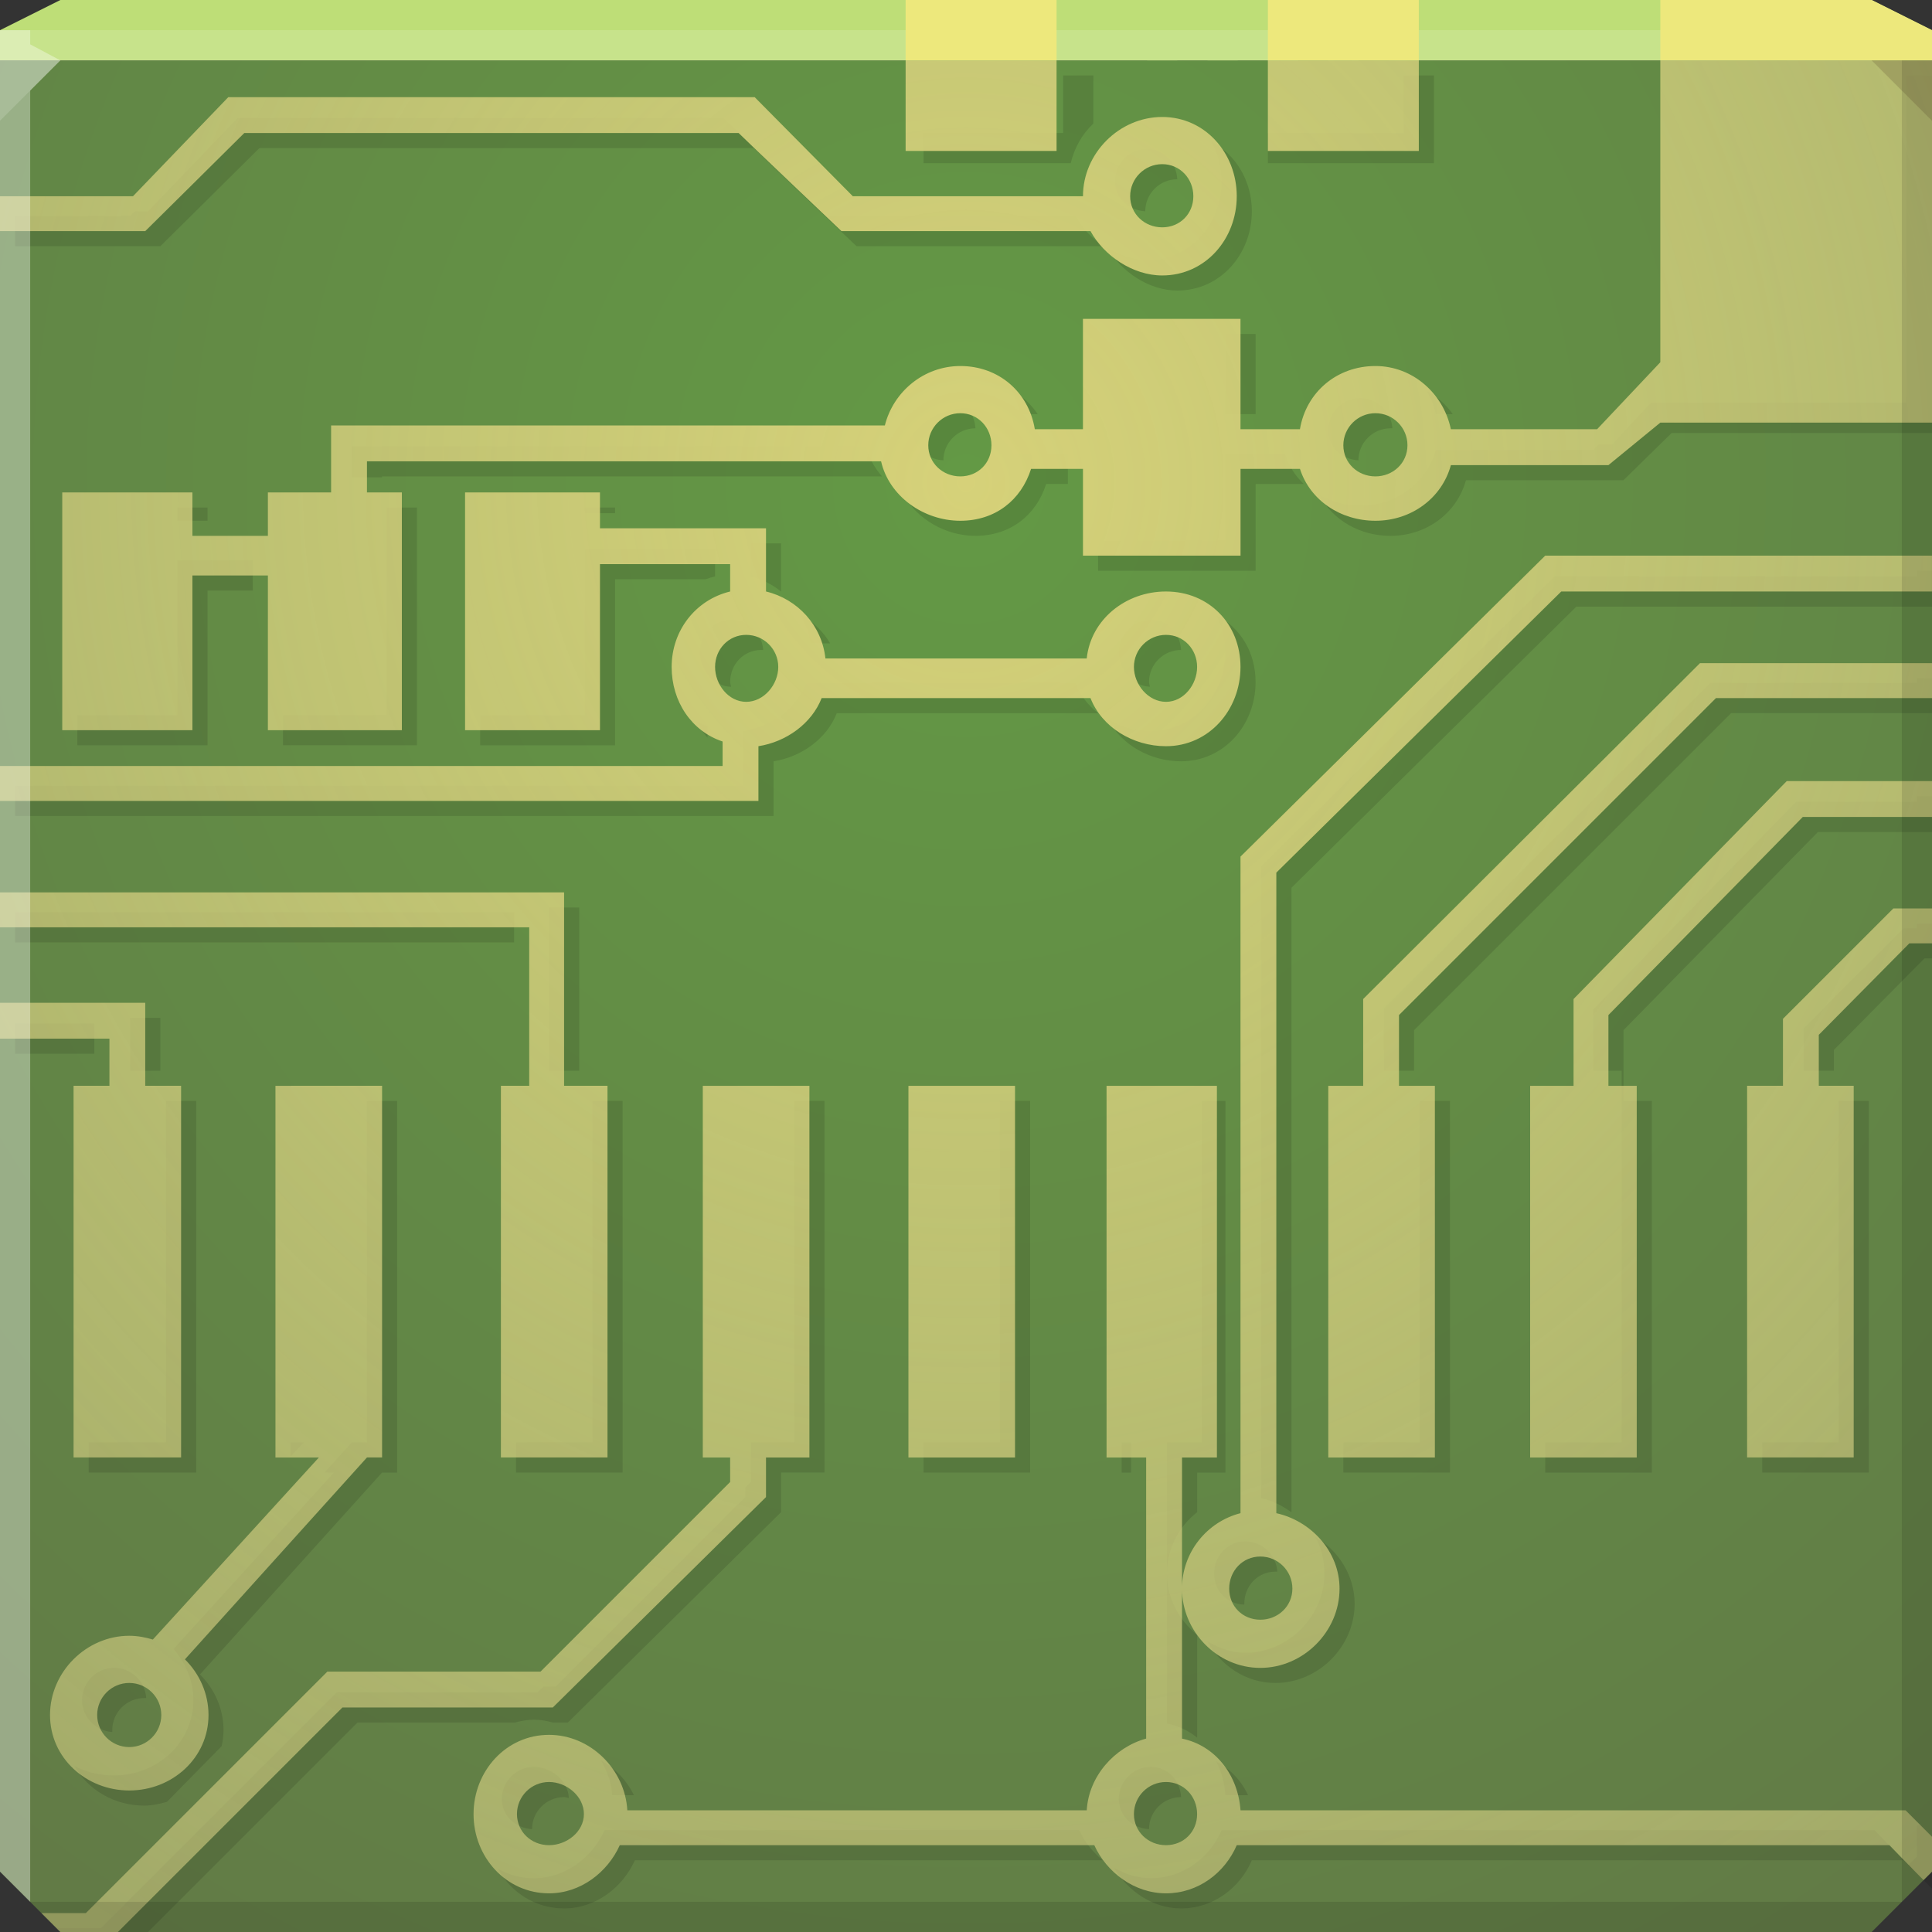 <?xml version="1.0" encoding="UTF-8" standalone="no"?>
<!-- Created with Inkscape (http://www.inkscape.org/) -->

<svg
   xmlns:dc="http://purl.org/dc/elements/1.1/"
   xmlns:cc="http://creativecommons.org/ns#"
   xmlns:rdf="http://www.w3.org/1999/02/22-rdf-syntax-ns#"
   xmlns:svg="http://www.w3.org/2000/svg"
   xmlns="http://www.w3.org/2000/svg"
   xmlns:xlink="http://www.w3.org/1999/xlink"
   xmlns:sodipodi="http://sodipodi.sourceforge.net/DTD/sodipodi-0.dtd"
   xmlns:inkscape="http://www.inkscape.org/namespaces/inkscape"
   width="64"
   height="64"
   id="svg13094"
   version="1.1"
   inkscape:version="0.48.3.1 r9886"
   sodipodi:docname="kicad.svg">
  <rect width="100%" height="100%" fill="#333333" stroke="none"/>
  <sodipodi:namedview
     id="base"
     pagecolor="#cbcdd6"
     bordercolor="#666666"
     borderopacity="1.0"
     inkscape:pageopacity="1"
     inkscape:pageshadow="2"
     inkscape:zoom="8.0000004"
     inkscape:cx="14.501147"
     inkscape:cy="23.368459"
     inkscape:document-units="px"
     inkscape:current-layer="svg13094"
     showgrid="true"
     inkscape:snap-bbox="true"
     inkscape:bbox-paths="true"
     inkscape:bbox-nodes="true"
     inkscape:snap-bbox-edge-midpoints="true"
     inkscape:snap-bbox-midpoints="true"
     inkscape:object-paths="true"
     inkscape:snap-intersection-paths="true"
     inkscape:object-nodes="true"
     inkscape:snap-smooth-nodes="true"
     inkscape:snap-midpoints="true"
     inkscape:snap-object-midpoints="true"
     inkscape:snap-center="true"
     showguides="true"
     inkscape:guide-bbox="true"
     inkscape:window-width="1920"
     inkscape:window-height="1023"
     inkscape:window-x="-10"
     inkscape:window-y="35"
     inkscape:window-maximized="1"
     inkscape:snap-global="true"
     fit-margin-top="0"
     fit-margin-left="0"
     fit-margin-right="0"
     fit-margin-bottom="0"
     showborder="true"
     inkscape:showpageshadow="false"
     inkscape:snap-page="true">
    <inkscape:grid
       originy="18px"
       originx="1.6362304e-08px"
       snapvisiblegridlinesonly="true"
       enabled="true"
       visible="true"
       empspacing="5"
       id="grid3075"
       type="xygrid" />
  </sodipodi:namedview>
  <defs
     id="defs13096">
    <linearGradient
       id="linearGradient4265">
      <stop
         style="stop-color:#d6d179;stop-opacity:1;"
         offset="0"
         id="stop4267" />
      <stop
         style="stop-color:#ceca81;stop-opacity:0.598;"
         offset="1"
         id="stop4269" />
    </linearGradient>
    <linearGradient
       id="linearGradient4059">
      <stop
         style="stop-color:#639945;stop-opacity:1;"
         offset="0"
         id="stop4061" />
      <stop
         style="stop-color:#627b46;stop-opacity:1;"
         offset="1"
         id="stop4063" />
    </linearGradient>
    <radialGradient
       gradientUnits="userSpaceOnUse"
       gradientTransform="matrix(-2.3614692e-8,1.755,-1.656,-2.2281806e-8,70.646,-28.879)"
       r="32"
       fy="23.333"
       fx="25.568"
       cy="23.333"
       cx="25.568"
       id="radialGradient3943"
       xlink:href="#linearGradient4059"
       inkscape:collect="always" />
    <radialGradient
       inkscape:collect="always"
       xlink:href="#linearGradient4265"
       id="radialGradient4271"
       cx="32.097"
       cy="15.276"
       fx="32.097"
       fy="15.276"
       r="32"
       gradientTransform="matrix(-2.540001e-8,1.755,-1.656,-2.3966354e-8,57.3,-40.341)"
       gradientUnits="userSpaceOnUse" />
    <linearGradient
       inkscape:collect="always"
       id="linearGradient3952">
      <stop
         style="stop-color:#aa9c7b;stop-opacity:1"
         offset="0"
         id="stop3954" />
      <stop
         style="stop-color:#e0dbce;stop-opacity:1"
         offset="1"
         id="stop3956" />
    </linearGradient>
    <linearGradient
       inkscape:collect="always"
       id="linearGradient3970">
      <stop
         style="stop-color:#333333;stop-opacity:1;"
         offset="0"
         id="stop3972" />
      <stop
         style="stop-color:#646464;stop-opacity:1"
         offset="1"
         id="stop3974" />
    </linearGradient>
    <linearGradient
       inkscape:collect="always"
       id="linearGradient3992">
      <stop
         style="stop-color:#865d5d;stop-opacity:1"
         offset="0"
         id="stop3994" />
      <stop
         style="stop-color:#c37373;stop-opacity:1"
         offset="1"
         id="stop3996" />
    </linearGradient>
    <linearGradient
       inkscape:collect="always"
       id="linearGradient3980">
      <stop
         style="stop-color:#a5a5a5;stop-opacity:1"
         offset="0"
         id="stop3982" />
      <stop
         id="stop3988"
         offset="0.537"
         style="stop-color:#939393;stop-opacity:1" />
      <stop
         style="stop-color:#ffffff;stop-opacity:1"
         offset="1"
         id="stop3984" />
    </linearGradient>
    <linearGradient
       inkscape:collect="always"
       xlink:href="#linearGradient3952"
       id="linearGradient4384"
       gradientUnits="userSpaceOnUse"
       x1="47"
       y1="59"
       x2="45"
       y2="59" />
    <linearGradient
       inkscape:collect="always"
       xlink:href="#linearGradient3970"
       id="linearGradient4386"
       gradientUnits="userSpaceOnUse"
       x1="47"
       y1="63"
       x2="46"
       y2="63" />
    <linearGradient
       inkscape:collect="always"
       xlink:href="#linearGradient3992"
       id="linearGradient4388"
       gradientUnits="userSpaceOnUse"
       x1="48"
       y1="18"
       x2="45"
       y2="18" />
    <linearGradient
       inkscape:collect="always"
       xlink:href="#linearGradient3980"
       id="linearGradient4390"
       gradientUnits="userSpaceOnUse"
       x1="48.99"
       y1="22"
       x2="44"
       y2="22" />
  </defs>
  <g
     id="g7656"
     transform="translate(-0.5,-0.5)">
    <path
       sodipodi:nodetypes="cccc"
       inkscape:connector-curvature="0"
       id="path7652"
       d="M 11,56.448 11,51.483 11,49 7.276,49"
       style="fill:none;stroke:#f5eca5;stroke-width:1;stroke-linejoin:miter;stroke-miterlimit:4;stroke-opacity:0.432;stroke-dasharray:none" />
    <path
       sodipodi:nodetypes="cccc"
       inkscape:connector-curvature="0"
       id="path7654"
       d="M 13,55.698 13,49.483 13,47 7.526,47"
       style="fill:none;stroke:#f5eca5;stroke-width:1;stroke-linejoin:miter;stroke-miterlimit:4;stroke-opacity:0.432;stroke-dasharray:none" />
    <path
       style="fill:none;stroke:#f5eca5;stroke-width:1;stroke-linejoin:miter;stroke-miterlimit:4;stroke-opacity:0.432;stroke-dasharray:none"
       d="M 15,56.448 15,47.483 15,45 7.776,45"
       id="path7685"
       inkscape:connector-curvature="0"
       sodipodi:nodetypes="cccc" />
    <path
       sodipodi:nodetypes="ccc"
       inkscape:connector-curvature="0"
       id="path7661"
       d="M 17,56.448 17,9 6,9"
       style="fill:none;stroke:#f5eca5;stroke-width:1;stroke-linejoin:miter;stroke-miterlimit:4;stroke-opacity:0.432;stroke-dasharray:none" />
    <path
       style="fill:none;stroke:#f5eca5;stroke-width:1;stroke-linejoin:miter;stroke-miterlimit:4;stroke-opacity:0.432;stroke-dasharray:none"
       d="M 22,56.448 22,46.233"
       id="path7673"
       inkscape:connector-curvature="0"
       sodipodi:nodetypes="cc" />
    <path
       sodipodi:nodetypes="ccc"
       inkscape:connector-curvature="0"
       id="path7663"
       d="M 43,56.448 43,23 58,23"
       style="fill:none;stroke:#f5eca5;stroke-width:1;stroke-linejoin:miter;stroke-miterlimit:4;stroke-opacity:0.432;stroke-dasharray:none" />
    <path
       sodipodi:nodetypes="cc"
       inkscape:connector-curvature="0"
       id="path7963"
       d="M 24,56.448 24,46.233"
       style="fill:none;stroke:#f5eca5;stroke-width:1;stroke-linejoin:miter;stroke-miterlimit:4;stroke-opacity:0.432;stroke-dasharray:none" />
    <path
       style="fill:none;stroke:#f5eca5;stroke-width:1;stroke-linejoin:miter;stroke-miterlimit:4;stroke-opacity:0.432;stroke-dasharray:none"
       d="M 39,12.608 39,2.392"
       id="path7675"
       inkscape:connector-curvature="0"
       sodipodi:nodetypes="cc" />
    <path
       sodipodi:nodetypes="ccc"
       inkscape:connector-curvature="0"
       id="path7665"
       d="M 45,56.448 45,25 58,25"
       style="fill:none;stroke:#f5eca5;stroke-width:1;stroke-linejoin:miter;stroke-miterlimit:4;stroke-opacity:0.432;stroke-dasharray:none" />
    <path
       sodipodi:nodetypes="cc"
       inkscape:connector-curvature="0"
       id="path7965"
       d="M 26,56.448 26,46.233"
       style="fill:none;stroke:#f5eca5;stroke-width:1;stroke-linejoin:miter;stroke-miterlimit:4;stroke-opacity:0.432;stroke-dasharray:none" />
    <path
       style="fill:none;stroke:#f5eca5;stroke-width:1;stroke-linejoin:miter;stroke-miterlimit:4;stroke-opacity:0.432;stroke-dasharray:none"
       d="M 41,12.608 41,2.392"
       id="path7677"
       inkscape:connector-curvature="0"
       sodipodi:nodetypes="cc" />
    <path
       sodipodi:nodetypes="ccc"
       inkscape:connector-curvature="0"
       id="path7667"
       d="M 47,56.448 47,27 58,27"
       style="fill:none;stroke:#f5eca5;stroke-width:1;stroke-linejoin:miter;stroke-miterlimit:4;stroke-opacity:0.432;stroke-dasharray:none" />
    <path
       sodipodi:nodetypes="cc"
       inkscape:connector-curvature="0"
       id="path7967"
       d="M 28,56.448 28,46.233"
       style="fill:none;stroke:#f5eca5;stroke-width:1;stroke-linejoin:miter;stroke-miterlimit:4;stroke-opacity:0.432;stroke-dasharray:none" />
    <path
       style="fill:none;stroke:#f5eca5;stroke-width:1;stroke-linejoin:miter;stroke-miterlimit:4;stroke-opacity:0.432;stroke-dasharray:none"
       d="M 43,12.608 43,2.392"
       id="path7679"
       inkscape:connector-curvature="0"
       sodipodi:nodetypes="cc" />
    <path
       sodipodi:nodetypes="ccc"
       inkscape:connector-curvature="0"
       id="path7669"
       d="M 49,56.448 49,34 l 9,0"
       style="fill:none;stroke:#f5eca5;stroke-width:1;stroke-linejoin:miter;stroke-miterlimit:4;stroke-opacity:0.432;stroke-dasharray:none" />
    <path
       sodipodi:nodetypes="cc"
       inkscape:connector-curvature="0"
       id="path7969"
       d="M 30,56.448 30,46.233"
       style="fill:none;stroke:#f5eca5;stroke-width:1;stroke-linejoin:miter;stroke-miterlimit:4;stroke-opacity:0.432;stroke-dasharray:none" />
    <path
       style="fill:none;stroke:#f5eca5;stroke-width:1;stroke-linejoin:miter;stroke-miterlimit:4;stroke-opacity:0.432;stroke-dasharray:none"
       d="M 45,12.608 45,2.392"
       id="path7681"
       inkscape:connector-curvature="0"
       sodipodi:nodetypes="cc" />
    <path
       sodipodi:nodetypes="ccc"
       inkscape:connector-curvature="0"
       id="path7671"
       d="M 51,56.448 51,41 l 7,0"
       style="fill:none;stroke:#f5eca5;stroke-width:1;stroke-linejoin:miter;stroke-miterlimit:4;stroke-opacity:0.432;stroke-dasharray:none" />
    <path
       style="fill:none;stroke:#f5eca5;stroke-width:1;stroke-linejoin:miter;stroke-miterlimit:4;stroke-opacity:0.432;stroke-dasharray:none"
       d="M 32,56.448 32,46.233"
       id="path7971"
       inkscape:connector-curvature="0"
       sodipodi:nodetypes="cc" />
    <path
       sodipodi:nodetypes="cc"
       inkscape:connector-curvature="0"
       id="path7683"
       d="M 47,12.608 47,2.392"
       style="fill:none;stroke:#f5eca5;stroke-width:1;stroke-linejoin:miter;stroke-miterlimit:4;stroke-opacity:0.432;stroke-dasharray:none" />
    <path
       style="fill:none;stroke:#f5eca5;stroke-width:1;stroke-linejoin:miter;stroke-miterlimit:4;stroke-opacity:0.432;stroke-dasharray:none"
       d="M 53,56.448 53,48 l 5,0"
       id="path14371-5"
       inkscape:connector-curvature="0"
       sodipodi:nodetypes="ccc" />
  </g>
  <path
     sodipodi:nodetypes="ccccccccccc"
     id="path4095"
     d="m 0,2 0,32 0,28 2,2 30,0 30,0 2,-2 0,-28 0,-32 -32,0 z"
     style="color:#000000;fill:url(#radialGradient3943);fill-opacity:1;fill-rule:nonzero;stroke:none;stroke-width:2.286;marker:none;visibility:visible;display:inline;overflow:visible;enable-background:accumulate"
     inkscape:connector-curvature="0" />
  <path
     style="color:#000000;fill:#000000;fill-opacity:0.114;fill-rule:nonzero;stroke:none;stroke-width:2;marker:none;visibility:visible;display:inline;overflow:visible;enable-background:accumulate"
     d="m 35.219,2.5 0,1.906 -4.625,0 0,1 4.875,0 c 0.123,-0.509 0.374,-0.961 0.75,-1.312 l 0,-1.594 -1,0 z m 11.281,0 0,1.906 -4.5,0 0,1 5.5,0 0,-2.906 -1,0 z m 16.656,0 0,10.844 -8.469,0 -1.281,1.375 -0.438,0 -0.188,0.188 -5.219,0 c -0.299,1.095 -1.311,1.844 -2.5,1.844 -0.483,0 -0.949,-0.129 -1.344,-0.344 0.433,0.828 1.337,1.344 2.344,1.344 1.189,0 2.201,-0.749 2.5,-1.844 l 5.219,0 1.594,-1.562 8.781,0 0,-11.844 -1,0 z M 7.875,3.906 4.906,7 4.469,7 C 4.456,7.013 4.312,7.156 4.312,7.156 l -3.812,0 0,1 4.812,0 c 0,0 2.968,-2.936 3.281,-3.25 l 16.375,0 c 0.315,0.315 3.406,3.25 3.406,3.25 l 8.188,0 c -0.4,-0.264 -0.725,-0.609 -0.938,-1 l -8.25,0 c 0,0 -3.092,-2.935 -3.406,-3.25 l -16.094,0 z M 40.125,4.688 C 40.334,5.077 40.469,5.524 40.469,6 40.469,7.424 39.424,8.625 38,8.625 37.542,8.625 37.085,8.455 36.688,8.219 37.142,8.991 38.051,9.625 39,9.625 c 1.424,0 2.469,-1.201 2.469,-2.625 0,-1.009 -0.53,-1.876 -1.344,-2.312 z M 38,4.938 c -0.586,0 -1.062,0.477 -1.062,1.062 0,0.562 0.447,0.966 1,1 0,-0.586 0.477,-1.062 1.062,-1.062 -0.034,-0.553 -0.438,-1 -1,-1 z m 2.594,6.125 0,2.656 1,0 0,-2.656 -1,0 z m -7.062,1.875 c 0.124,0.238 0.203,0.5 0.25,0.781 l 0.594,0 C 34.159,13.397 33.872,13.124 33.531,12.938 z m 13.719,0 c 0.141,0.245 0.254,0.498 0.312,0.781 l 0.562,0 C 47.897,13.396 47.596,13.128 47.25,12.938 z m -15.938,0.25 c -0.586,0 -1.062,0.477 -1.062,1.062 0,0.563 0.447,0.966 1,1 0,-0.585 0.477,-1.062 1.062,-1.062 -0.034,-0.552 -0.438,-1 -1,-1 z m 13.75,0 C 44.477,13.188 44,13.665 44,14.25 c 0,0.563 0.447,0.966 1,1 0,-0.585 0.477,-1.062 1.062,-1.062 0.021,0 0.041,-0.001 0.062,0 -0.033,-0.556 -0.498,-1 -1.062,-1 z m -33.406,1.594 0,1.031 1,0 0,-0.031 16.562,0 c -0.25,-0.29 -0.444,-0.62 -0.531,-1 l -17.031,0 z m 22,0.25 C 33.534,15.414 33.315,15.731 33.062,16 c -0.436,0.463 -1.022,0.75 -1.75,0.75 -0.483,0 -0.968,-0.119 -1.375,-0.344 0.463,0.802 1.391,1.344 2.375,1.344 1.15,0 2.012,-0.676 2.344,-1.719 l 0.719,0 0,-1 -1.719,0 z m 6.938,0 0,2.875 -4.219,0 0,1 5.219,0 0,-2.875 1.594,0 c -0.288,-0.272 -0.501,-0.609 -0.625,-1 l -1.969,0 z M 5.875,16.812 l 0,0.438 1,0 0,-0.438 -1,0 z m 6.938,0 0,6.875 -3.438,0 0,1 4.438,0 0,-7.875 -1,0 z m 6.562,0 0,0.188 1,0 0,-0.188 -1,0 z m 5.5,1.188 0,1.094 c 0.371,0.089 0.71,0.273 1,0.5 l 0,-1.594 -1,0 z m -5.5,0.188 0,5.5 -3.469,0 0,1 4.469,0 0,-5.5 3,0 c 0.102,-0.039 0.204,-0.068 0.312,-0.094 l 0,-0.906 -4.312,0 z m -13.5,0.375 0,5.125 -3.312,0 0,1 4.312,0 0,-5.125 1.5,0 0,-1 -2.5,0 z m 57.625,0.344 0,0.188 -12,0 -9.719,9.594 0,20.938 c 0.368,0.082 0.699,0.251 1,0.469 l 0,-20.688 c 0.332,-0.332 9.105,-8.981 9.438,-9.312 l 12.281,0 0,-1.188 -1,0 z M 26.531,20.375 c 0.153,0.283 0.277,0.601 0.312,0.938 l 0.656,0 C 27.269,20.913 26.935,20.602 26.531,20.375 z m 13.75,0 c 0.19,0.359 0.312,0.766 0.312,1.219 0,1.423 -1.045,2.625 -2.469,2.625 -0.499,0 -0.99,-0.142 -1.406,-0.375 0.436,0.838 1.397,1.375 2.406,1.375 1.424,0 2.469,-1.202 2.469,-2.625 0,-0.997 -0.516,-1.813 -1.312,-2.219 z m -16.062,0.156 c -0.586,0 -1.031,0.477 -1.031,1.062 0,0.586 0.445,1.156 1.031,1.156 -0.007,-0.052 -0.031,-0.104 -0.031,-0.156 0,-0.586 0.445,-1.062 1.031,-1.062 0.021,0 0.041,-0.001 0.062,0 -0.033,-0.556 -0.498,-1 -1.062,-1 z m 13.906,0 c -0.586,0 -1.062,0.477 -1.062,1.062 0,0.576 0.459,1.137 1.031,1.156 -0.007,-0.052 -0.031,-0.104 -0.031,-0.156 0,-0.586 0.477,-1.062 1.062,-1.062 -0.034,-0.553 -0.437,-1 -1,-1 z m 25.375,1.938 0,0.156 -6.844,0 -10.812,10.781 0,2.062 1,0 0,-1.344 c 0.334,-0.334 10.166,-10.166 10.5,-10.5 l 7.156,0 0,-1.156 -1,0 z M 26.719,22.625 c -0.328,0.845 -1.173,1.451 -2.094,1.594 l 0,1.812 -24.125,0 0,1 25.125,0 0,-1.812 c 0.92,-0.143 1.765,-0.749 2.094,-1.594 l 8.656,0 c -0.336,-0.263 -0.596,-0.603 -0.75,-1 l -8.906,0 z m -3.625,1.281 c 0.102,0.187 0.2,0.378 0.344,0.531 l 0,-0.375 C 23.318,24.023 23.203,23.962 23.094,23.906 z M 63.5,26.375 l 0,0.188 -4,0 -6.719,6.875 0,2.031 0.938,0 0,12.312 -2.531,0 0,1 3.531,0 0,-12.312 -0.938,0 0,-2.344 c 0.325,-0.324 6.113,-6.238 6.438,-6.562 l 4.281,0 0,-1.188 -1,0 z m -45.312,3.688 0,5.406 1,0 0,-5.406 -1,0 z M 0.5,30.219 l 0,1 16.531,0 0,-1 -16.531,0 z m 63,0.375 0,0.156 -0.438,0 -3.312,3.312 0,1.406 1,0 0,-0.688 c 0.298,-0.298 2.702,-2.734 3,-3.031 l 0.75,0 0,-1.156 -1,0 z m -59.188,3.125 0,1.75 1,0 0,-1.75 -1,0 z M 0.5,33.906 0.5,34.5 l 0,0.406 2.625,0 0,-1 -2.625,0 z m 5,2.562 0,11.312 -2.562,0 0,1 3.562,0 0,-12.312 -1,0 z m 6.656,0 0,10.531 0,0.125 0,0.656 -0.5,0 -0.906,1 0.312,0 L 5.75,54.625 c 0.394,0.454 0.656,1.042 0.656,1.688 0,1.423 -1.202,2.5 -2.625,2.5 -0.471,0 -0.925,-0.103 -1.312,-0.312 0.446,0.796 1.323,1.312 2.312,1.312 0.261,0 0.51,-0.057 0.75,-0.125 L 7.312,57.875 c 0.003,-0.013 0.028,-0.018 0.031,-0.031 0.036,-0.166 0.062,-0.353 0.062,-0.531 0,-0.719 -0.307,-1.375 -0.781,-1.844 l 6.031,-6.688 0.5,0 0,-0.656 0,-0.125 0,-11.531 -1,0 z m 7.469,0 0,11.312 -2.531,0 0,1 3.531,0 0,-12.312 -1,0 z m 6.688,0 0,11.312 -1.438,0 0,1.312 -0.188,0.188 0,0.312 -6.281,6.281 -0.406,0 -0.188,0.188 -6.656,0 -7.812,7.812 -1.469,0 0.625,0.625 1.906,0 c 0.891,-0.891 7.124,-7.124 7.438,-7.438 l 5.219,0 c 0.195,-0.051 0.411,-0.094 0.625,-0.094 0.217,0 0.422,0.04 0.625,0.094 l 0.5,0 7.062,-6.969 0,-1.312 1.438,0 0,-12.312 -1,0 z m 6.812,0 0,11.312 -2.531,0 0,1 3.531,0 0,-12.312 -1,0 z m 6.688,0 0,11.312 -1.156,0 0,4.344 c 0,-0.826 0.395,-1.559 1,-2.031 l 0,-1.312 0.938,0 0,-12.312 -0.781,0 z m -1.156,15.656 0,4.969 c 0.379,0.079 0.718,0.238 1,0.469 l 0,-3.406 c -0.602,-0.486 -1,-1.211 -1,-2.031 z m 8.375,-15.656 0,11.312 -2.531,0 0,1 3.531,0 0,-12.312 -1,0 z m 13.875,0 0,11.312 -2.531,0 0,1 3.531,0 0,-12.312 -1,0 z M 9.625,47.781 l 0,0.469 0.438,-0.469 -0.438,0 z m 27.531,0 0,1 0.312,0 0,-1 -0.312,0 z m 6.406,3.125 c 0.212,0.363 0.312,0.773 0.312,1.219 0,1.423 -1.201,2.625 -2.625,2.625 -0.46,0 -0.874,-0.157 -1.25,-0.375 0.444,0.808 1.279,1.375 2.25,1.375 1.424,0 2.625,-1.202 2.625,-2.625 0,-0.937 -0.543,-1.772 -1.312,-2.219 z M 41.25,51.062 c -0.586,0 -1.031,0.476 -1.031,1.062 0,0.575 0.43,1.015 1,1.031 -2.95e-4,-0.011 0,-0.021 0,-0.031 0,-0.587 0.445,-1.062 1.031,-1.062 0.021,0 0.041,-0.001 0.062,0 -0.033,-0.557 -0.498,-1 -1.062,-1 z M 3.781,55.25 c -0.586,0 -1.062,0.477 -1.062,1.062 0,0.565 0.444,1.029 1,1.062 -0.001,-0.021 0,-0.041 0,-0.062 0,-0.586 0.477,-1.062 1.062,-1.062 0.021,0 0.041,-0.001 0.062,0 -0.033,-0.556 -0.498,-1 -1.062,-1 z m 16.125,3.062 c 0.203,0.351 0.351,0.738 0.375,1.156 l 0.719,0 C 20.76,58.978 20.379,58.58 19.906,58.312 z m 20.375,0.031 c 0.18,0.339 0.283,0.716 0.312,1.125 l 0.75,0 c -0.224,-0.488 -0.599,-0.873 -1.062,-1.125 z m -22.594,0.188 c -0.586,0 -1.062,0.476 -1.062,1.062 0,0.562 0.447,0.966 1,1 0,-0.587 0.477,-1.062 1.062,-1.062 0.052,0 0.105,0.024 0.156,0.031 -0.019,-0.572 -0.581,-1.031 -1.156,-1.031 z m 20.438,0 c -0.586,0 -1.062,0.476 -1.062,1.062 0,0.562 0.447,0.966 1,1 0,-0.587 0.477,-1.062 1.062,-1.062 -0.034,-0.553 -0.437,-1 -1,-1 z m 25.375,1.938 0,1.031 -0.281,0.281 c 0.21,0.215 0.609,0.609 1,1 L 64.5,62.5 l 0,-1.156 -0.875,-0.875 -0.125,0 z M 20.031,60.625 c -0.404,0.898 -1.296,1.594 -2.344,1.594 -0.434,0 -0.839,-0.117 -1.188,-0.312 0.423,0.782 1.235,1.312 2.188,1.312 1.047,0 1.939,-0.696 2.344,-1.594 l 15.5,0 c -0.334,-0.272 -0.607,-0.614 -0.781,-1 l -15.719,0 z m 20.438,0 c -0.395,0.918 -1.281,1.594 -2.344,1.594 -0.439,0 -0.852,-0.135 -1.219,-0.344 0.454,0.766 1.278,1.344 2.219,1.344 1.062,0 1.948,-0.675 2.344,-1.594 l 21.594,0 c -0.396,-0.403 -0.835,-0.866 -0.969,-1 l -21.625,0 z"
     id="path412"
     inkscape:connector-curvature="0" />
  <path
     id="path3475"
     d="m 30,2 0,3 5,0 0,-3 -3,0 z m 12,0 0,3 5,0 0,-3 z m 13,0 0,10 -2.094,2.219 -4.844,0 c -0.242,-1.174 -1.256,-2.094 -2.5,-2.094 -1.279,0 -2.297,0.871 -2.5,2.094 l -1.969,0 0,-3.656 -5.219,0 0,3.656 -1.594,0 C 34.079,12.996 33.092,12.125 31.812,12.125 c -1.207,0 -2.219,0.848 -2.5,1.969 l -18.344,0 0,2.219 -2.094,0 0,1.438 -2.5,0 0,-1.438 -4.312,0 0,7.875 4.312,0 0,-5.125 2.5,0 0,5.125 4.438,0 0,-7.875 -1.156,0 0,-1.031 17.031,0 c 0.262,1.148 1.399,1.969 2.625,1.969 1.15,0 2.012,-0.676 2.344,-1.719 l 1.719,0 0,2.875 5.219,0 0,-2.875 1.969,0 c 0.332,1.043 1.349,1.719 2.5,1.719 1.189,0 2.201,-0.749 2.5,-1.844 l 5.219,0 L 55,14 64,14 64,2 z M 7.562,3.219 4.406,6.5 0,6.5 l 0,1.156 4.812,0 c 0,0 2.968,-2.936 3.281,-3.25 l 16.375,0 c 0.315,0.315 3.406,3.25 3.406,3.25 l 8.25,0 C 36.562,8.463 37.52,9.125 38.5,9.125 c 1.424,0 2.469,-1.201 2.469,-2.625 0,-1.423 -1.045,-2.625 -2.469,-2.625 -1.423,0 -2.625,1.202 -2.625,2.625 l -7.625,0 C 27.935,6.185 25,3.219 25,3.219 z M 38.5,5.438 c 0.586,0 1.031,0.477 1.031,1.062 0,0.586 -0.445,1.031 -1.031,1.031 -0.586,0 -1.062,-0.445 -1.062,-1.031 0,-0.586 0.477,-1.062 1.062,-1.062 z m -6.688,8.25 c 0.586,0 1.031,0.477 1.031,1.062 0,0.587 -0.445,1.031 -1.031,1.031 -0.586,0 -1.062,-0.445 -1.062,-1.031 0,-0.585 0.477,-1.062 1.062,-1.062 z m 13.75,0 c 0.586,0 1.062,0.477 1.062,1.062 0,0.587 -0.477,1.031 -1.062,1.031 -0.586,0 -1.062,-0.445 -1.062,-1.031 0,-0.585 0.477,-1.062 1.062,-1.062 z m -30.156,2.625 0,7.875 4.469,0 0,-5.5 4.312,0 0,0.906 c -1.134,0.273 -1.938,1.284 -1.938,2.5 0,1.142 0.658,2.129 1.688,2.469 l 0,0.812 -23.938,0 0,1.156 25.125,0 0,-1.812 c 0.92,-0.143 1.765,-0.749 2.094,-1.594 l 8.906,0 c 0.374,0.965 1.405,1.594 2.5,1.594 1.424,0 2.469,-1.202 2.469,-2.625 0,-1.424 -1.045,-2.5 -2.469,-2.5 -1.331,0 -2.488,0.924 -2.625,2.219 l -8.656,0 C 27.227,20.719 26.424,19.845 25.375,19.594 l 0,-2.094 -5.5,0 0,-1.188 z m 35.781,2.094 -10.094,9.969 0,21.75 c -1.114,0.286 -1.938,1.298 -1.938,2.5 0,1.423 1.171,2.625 2.594,2.625 1.424,0 2.625,-1.202 2.625,-2.625 0,-1.23 -0.94,-2.243 -2.094,-2.5 l 0,-21.219 c 0.332,-0.332 9.105,-8.981 9.438,-9.312 l 12.281,0 0,-1.188 z M 39.156,52.625 l 0,-4.344 1.156,0 0,-12.312 -3.656,0 0,12.312 1.312,0 0,9.312 C 36.919,57.881 36.063,58.845 36,59.969 l -15.219,0 c -0.076,-1.355 -1.22,-2.5 -2.594,-2.5 -1.424,0 -2.5,1.202 -2.5,2.625 0,1.424 1.076,2.625 2.5,2.625 1.047,0 1.939,-0.696 2.344,-1.594 l 15.719,0 c 0.404,0.898 1.328,1.594 2.375,1.594 1.062,0 1.948,-0.675 2.344,-1.594 l 21.625,0 c 0.155,0.155 0.678,0.71 1.125,1.156 L 64,62 l 0,-1.156 -0.875,-0.875 -22.031,0 c -0.083,-1.161 -0.823,-2.144 -1.938,-2.375 z M 24.719,21.031 c 0.586,0 1.062,0.477 1.062,1.062 0,0.586 -0.477,1.156 -1.062,1.156 -0.586,0 -1.031,-0.57 -1.031,-1.156 0,-0.586 0.445,-1.062 1.031,-1.062 z m 13.906,0 c 0.587,0 1.031,0.477 1.031,1.062 0,0.586 -0.445,1.156 -1.031,1.156 -0.586,0 -1.062,-0.57 -1.062,-1.156 0,-0.586 0.477,-1.062 1.062,-1.062 z m 17.688,0.938 -11.156,11.125 0,2.875 -1.156,0 0,12.312 3.531,0 0,-12.312 -1.188,0 0,-2.344 c 0.334,-0.334 10.166,-10.166 10.5,-10.5 l 7.156,0 0,-1.156 z m 2.875,3.906 -7.062,7.219 0,2.875 -1.438,0 0,12.312 3.531,0 0,-12.312 -0.938,0 0,-2.344 c 0.325,-0.324 6.113,-6.238 6.438,-6.562 l 4.281,0 0,-1.188 z M 0,29.562 l 0,1.156 17.531,0 0,5.25 -0.938,0 0,12.312 3.531,0 0,-12.312 -1.438,0 0,-6.406 z m 62.719,0.531 -3.656,3.656 0,2.219 -1.188,0 0,12.312 3.531,0 0,-12.312 -1.156,0 0,-1.688 c 0.298,-0.298 2.702,-2.734 3,-3.031 l 0.75,0 0,-1.156 z M 0,33.219 0,34 l 0,0.406 3.625,0 0,1.562 -1.188,0 0,12.312 3.562,0 0,-12.312 -1.188,0 0,-2.75 z m 9.125,2.75 0,12.312 1.438,0 -5.5,6.031 c -0.241,-0.074 -0.517,-0.125 -0.781,-0.125 -1.424,0 -2.625,1.201 -2.625,2.625 0,1.423 1.201,2.5 2.625,2.5 1.423,0 2.625,-1.077 2.625,-2.5 0,-0.719 -0.307,-1.375 -0.781,-1.844 l 6.031,-6.688 0.5,0 0,-0.656 0,-0.125 0,-11.531 z m 14.156,0 0,12.312 0.906,0 0,0.812 -6.281,6.281 -7.062,0 -8,8 -1.469,0 L 2,64 3.906,64 c 0.891,-0.891 7.124,-7.124 7.438,-7.438 l 6.969,0 7.062,-6.969 0,-1.312 1.438,0 0,-12.312 z m 6.812,0 0,12.312 3.531,0 0,-12.312 z M 41.75,51.562 c 0.586,0 1.062,0.476 1.062,1.062 0,0.586 -0.477,1.031 -1.062,1.031 -0.586,0 -1.031,-0.445 -1.031,-1.031 0,-0.587 0.445,-1.062 1.031,-1.062 z M 4.281,55.75 c 0.586,0 1.062,0.477 1.062,1.062 0,0.586 -0.477,1.062 -1.062,1.062 -0.586,0 -1.062,-0.477 -1.062,-1.062 0,-0.586 0.477,-1.062 1.062,-1.062 z m 13.906,3.281 c 0.586,0 1.156,0.476 1.156,1.062 0,0.586 -0.57,1.031 -1.156,1.031 -0.586,0 -1.062,-0.445 -1.062,-1.031 0,-0.587 0.477,-1.062 1.062,-1.062 z m 20.438,0 c 0.587,0 1.031,0.476 1.031,1.062 0,0.586 -0.445,1.031 -1.031,1.031 -0.586,0 -1.062,-0.445 -1.062,-1.031 0,-0.587 0.477,-1.062 1.062,-1.062 z"
     style="fill:url(#radialGradient4271);fill-opacity:1;fill-rule:nonzero;stroke:none"
     inkscape:connector-curvature="0"
     sodipodi:nodetypes="cccccccccccccccsccccccsccccccccccccccccccsccccccscccccccccccccccsssccccsssssssssssssssccccccsccccccccsssccccccccccsssccccccccccccccccsssccscccccccccssssssssssccccccccccccccccccccccccccccccccccccccccccccccccccccccccccccccccccsssscccccccccccccccccccccccccccccssssssssssssssssssss" />
  <path
     sodipodi:nodetypes="ccccccccc"
     id="path4090"
     d="M 2,0 0,1 0,2 32,2 64,2 64,1 62,0 32,0 z"
     style="color:#000000;fill:#bede77;fill-opacity:1;fill-rule:nonzero;stroke:none;stroke-width:2.286;marker:none;visibility:visible;display:inline;overflow:visible;enable-background:accumulate"
     inkscape:connector-curvature="0" />
  <path
     sodipodi:nodetypes="cccccccc"
     inkscape:connector-curvature="0"
     id="path4298"
     d="M 0,1 0,4 2,2 32,2 62,2 64,1 32,1 z"
     style="fill:#ffffff;fill-opacity:0.145;fill-rule:nonzero" />
  <path
     sodipodi:nodetypes="cccc"
     inkscape:connector-curvature="0"
     style="fill:#1f0700;fill-opacity:0.138"
     id="path3028"
     d="M 64,4 62,2 64,1 z" />
  <path
     sodipodi:nodetypes="cccccccccccccc"
     inkscape:connector-curvature="0"
     id="path4366"
     d="m 63,0.5 0,33.5 0,29 1,-1 0,-28 0,-33 z m 0,62.5 -31,0 -31,0 1,1 30,0 30,0 z"
     style="fill:#000000;fill-opacity:0.111;fill-rule:nonzero" />
  <g
     transform="translate(-0.625,0.082)"
     inkscape:export-ydpi="90"
     inkscape:export-xdpi="90"
     inkscape:export-filename="folder.png"
     id="g3043" />
  <path
     sodipodi:nodetypes="cccccccccc"
     inkscape:connector-curvature="0"
     id="path3864"
     d="M 0,1 0,34 0,62 1,63 1,34 1,3 2,2 1,1.469 1,1 z"
     style="fill:#ffffff;fill-opacity:0.351;fill-rule:nonzero" />
  <g
     style="fill:#ffffff"
     inkscape:label="#g3701"
     transform="matrix(1.039,0,0,1.039,1214.722,1878.812)"
     id="scalable" />
  <path
     style="color:#000000;fill:#ede87c;fill-opacity:1;fill-rule:nonzero;stroke:none;stroke-width:2;marker:none;visibility:visible;display:inline;overflow:visible;enable-background:accumulate"
     d="M 30 0 L 30 2 L 35 2 L 35 0 L 30 0 z M 42 0 L 42 2 L 47 2 L 47 0 L 42 0 z M 55 0 L 55 2 L 64 2 L 64 1 L 62 0 L 55 0 z "
     id="rect4275" />
</svg>
